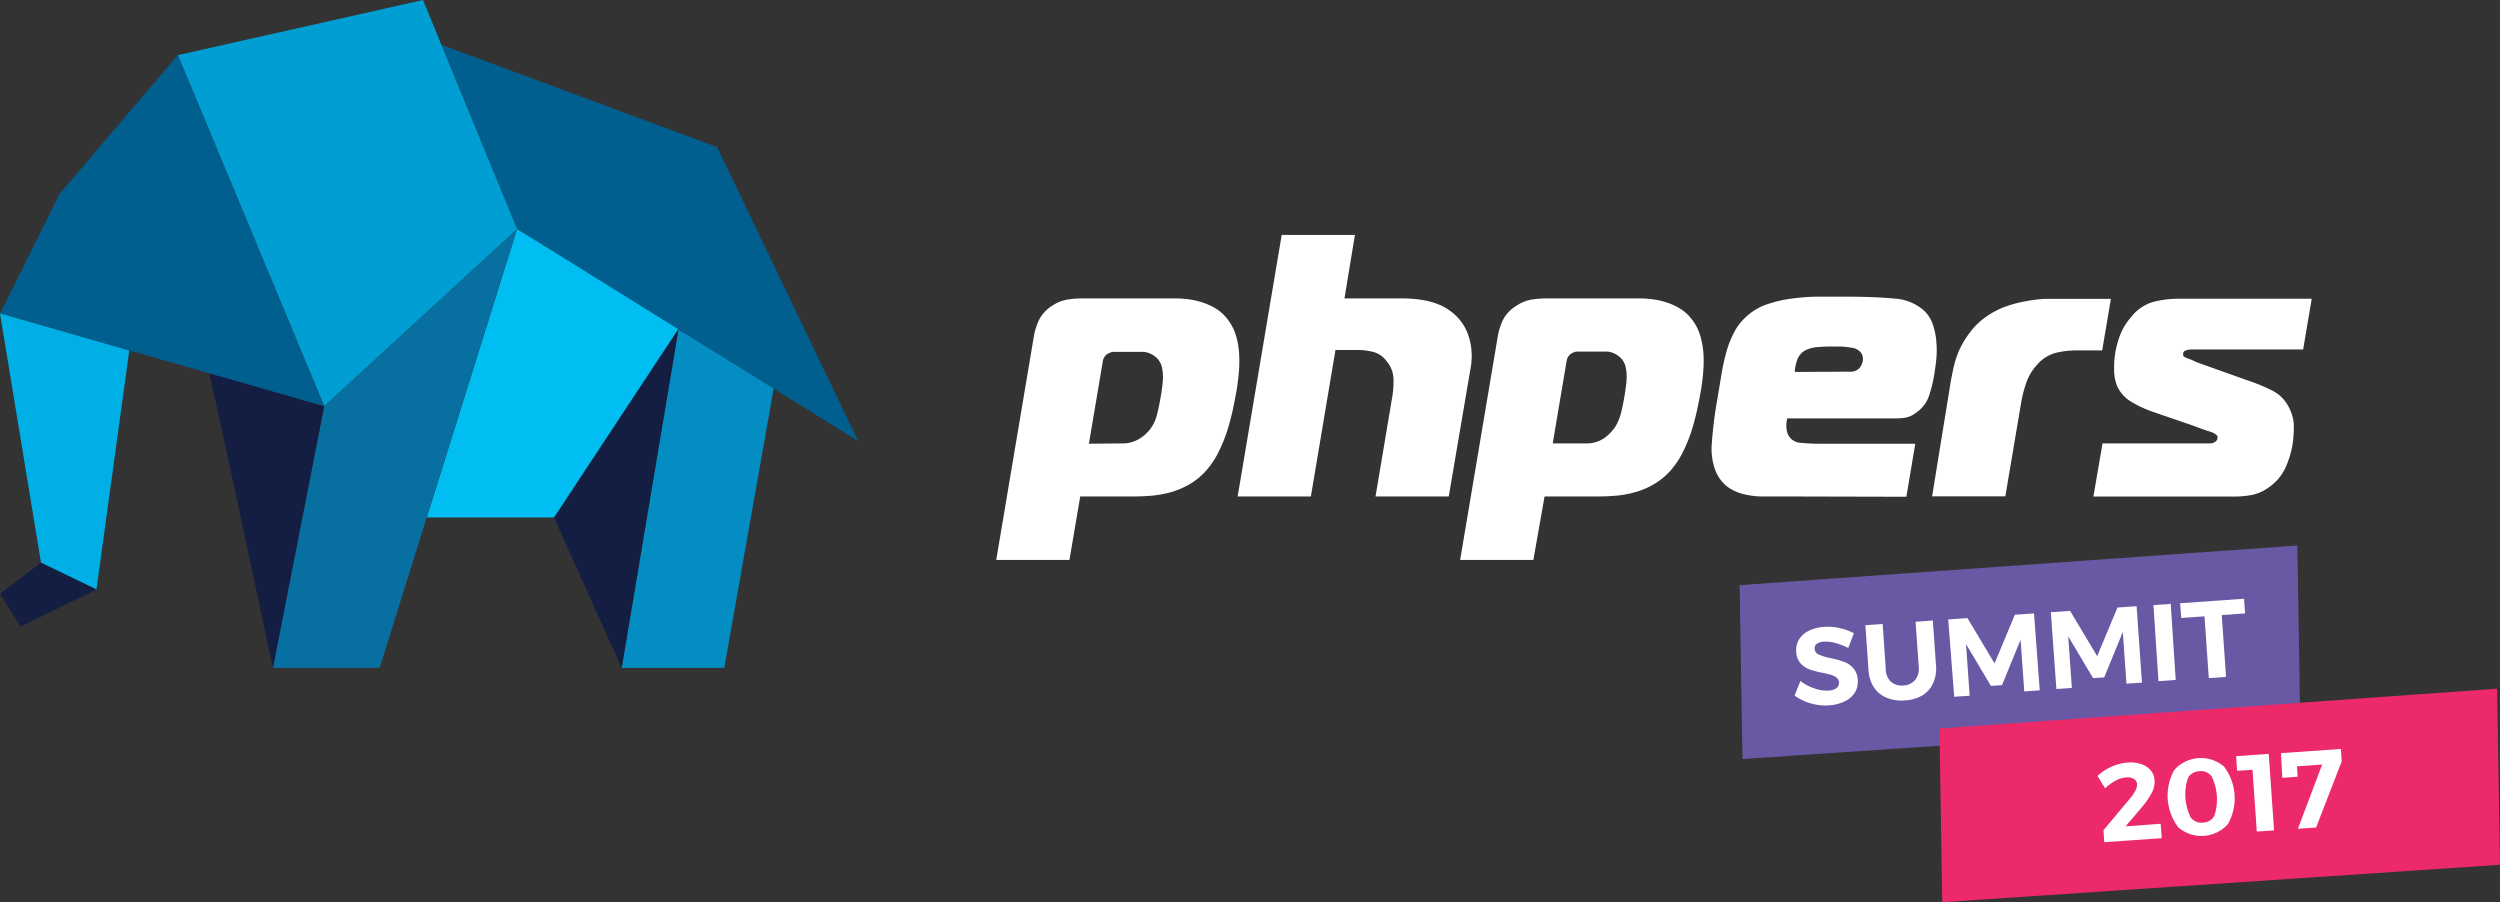 <svg xmlns="http://www.w3.org/2000/svg" viewBox="0 0 239 86.25"><rect x="0" y="0" width="239" height="86.25" fill="#333333" stroke="none"/><defs><style>.cls-1{fill:#048dc2;}.cls-2{fill:#131e42;}.cls-3{fill:#00bef1;}.cls-4{fill:#0870a0;}.cls-5{fill:#005f8f;}.cls-6{fill:#009ed2;}.cls-7{fill:#00afe6;}.cls-8{fill:#fff;}.cls-9{fill:#6959a5;}.cls-10{fill:#ed2a69;}</style></defs><title>logo-fot</title><g id="Warstwa_2" data-name="Warstwa 2"><g id="Warstwa_1-2" data-name="Warstwa 1"><polygon class="cls-1" points="69.24 63.85 59.43 63.85 64.86 31.49 73.97 37.1 69.24 63.85 69.24 63.85"/><polygon class="cls-2" points="59.43 63.85 56.49 57.34 52.96 49.47 64.86 31.49 59.43 63.85 59.43 63.85"/><polygon class="cls-3" points="52.96 49.47 40.8 49.47 49.43 21.89 64.92 31.34 52.96 49.47 52.96 49.47"/><polygon class="cls-4" points="36.29 63.85 26.09 63.85 30.99 38.83 49.43 21.89 36.29 63.85 36.29 63.85"/><polygon class="cls-2" points="26.09 63.85 21.58 42.77 20.01 35.67 30.99 38.83 26.09 63.85 26.09 63.85"/><polygon class="cls-5" points="49.43 21.89 42.22 4.29 68.56 14.06 82.04 42.17 49.43 21.89 49.43 21.89"/><polygon class="cls-6" points="30.99 38.83 17 5.27 40.44 0 49.43 21.89 30.99 38.83 30.99 38.83"/><polygon class="cls-5" points="0 29.96 5.69 18.54 17 5.27 30.99 38.83 0 29.96 0 29.96"/><polygon class="cls-7" points="9.22 56.36 3.92 53.8 0 29.96 12.36 33.51 9.22 56.36 9.22 56.36"/><polygon class="cls-2" points="1.96 59.91 0 56.76 3.92 53.8 9.22 56.36 1.96 59.91 1.96 59.91"/><path class="cls-8" d="M102.24,53.53h-7l3.6-21.39a5.91,5.91,0,0,1,.5-1.57,3.46,3.46,0,0,1,1.28-1.36,3.65,3.65,0,0,1,1.42-.57,9,9,0,0,1,1.37-.11h8.78c.31,0,.68,0,1.12.05a7.42,7.42,0,0,1,1.37.25,6.3,6.3,0,0,1,1.42.59,4.1,4.1,0,0,1,1.23,1.07,4.81,4.81,0,0,1,.85,1.66,7.94,7.94,0,0,1,.29,1.86,12.38,12.38,0,0,1-.06,1.84c-.06.6-.13,1.12-.21,1.57s-.17.92-.3,1.55-.3,1.29-.51,2a14.93,14.93,0,0,1-.81,2.07,8.34,8.34,0,0,1-1.16,1.82,6.51,6.51,0,0,1-1.71,1.44,7.7,7.7,0,0,1-1.84.77,10.1,10.1,0,0,1-1.8.32q-.87.07-1.62.07h-5.18Zm4.94-11.14a3.07,3.07,0,0,0,1.83-.5,3.6,3.6,0,0,0,1.6-2.27q.19-.73.35-1.66t.2-1.5a4.3,4.3,0,0,0-.06-1.25,1.8,1.8,0,0,0-.42-.89,2.13,2.13,0,0,0-1.33-.68l-.48,0h-2.46a.92.92,0,0,0-.32.09,1.14,1.14,0,0,0-.3.16,1.05,1.05,0,0,0-.36.64l-1.33,7.89Z"/><path class="cls-8" d="M122.53,22.46h7l-1,6.07h4.18l1.6,0a12.6,12.6,0,0,1,1.62.14,7.53,7.53,0,0,1,1.54.41,5.22,5.22,0,0,1,1.4.82,4.72,4.72,0,0,1,1.57,2.37,6.27,6.27,0,0,1,.17,2.8L138.5,47.46h-7l1.62-9.64a9,9,0,0,0,.1-1.57,2.72,2.72,0,0,0-.63-1.68,2.29,2.29,0,0,0-1.26-.91,5.67,5.67,0,0,0-1.45-.2h-2.21l-2.35,14h-7Z"/><path class="cls-8" d="M146.59,53.53h-7l3.6-21.39a6,6,0,0,1,.5-1.57A3.47,3.47,0,0,1,145,29.21a3.66,3.66,0,0,1,1.42-.57,9,9,0,0,1,1.37-.11h8.79c.31,0,.68,0,1.11.05a7.43,7.43,0,0,1,1.37.25,6.27,6.27,0,0,1,1.42.59,4.11,4.11,0,0,1,1.23,1.07,4.78,4.78,0,0,1,.85,1.66,8,8,0,0,1,.3,1.86,12.52,12.52,0,0,1-.06,1.84c-.06.6-.13,1.12-.21,1.57s-.17.92-.3,1.55-.3,1.29-.51,2a14.79,14.79,0,0,1-.81,2.07,8.34,8.34,0,0,1-1.16,1.82,6.5,6.5,0,0,1-1.71,1.44,7.67,7.67,0,0,1-1.84.77,10.09,10.09,0,0,1-1.8.32q-.87.07-1.62.07h-5.18Zm4.94-11.14a3.06,3.06,0,0,0,1.83-.5,4.37,4.37,0,0,0,1-1,4.31,4.31,0,0,0,.58-1.3q.19-.73.35-1.66t.2-1.5a4.27,4.27,0,0,0-.06-1.25,1.8,1.8,0,0,0-.42-.89,2.13,2.13,0,0,0-.65-.48,2.16,2.16,0,0,0-.68-.2l-.48,0h-2.46a.93.93,0,0,0-.32.09,1.14,1.14,0,0,0-.29.16,1.05,1.05,0,0,0-.36.64l-1.33,7.89Z"/><path class="cls-8" d="M170.28,47.46q-1.07,0-2,0a7.62,7.62,0,0,1-1.78-.27,4.12,4.12,0,0,1-1.45-.73A3.73,3.73,0,0,1,164,45a6,6,0,0,1-.35-2.63,39.87,39.87,0,0,1,.52-4.16l.41-2.46a19.17,19.17,0,0,1,.49-2.2,9.48,9.48,0,0,1,.76-1.87,5.23,5.23,0,0,1,1.22-1.5,5.37,5.37,0,0,1,1.8-1.06,11.89,11.89,0,0,1,2.25-.55,21.75,21.75,0,0,1,2.52-.21q1.31,0,2.66,0,2.89,0,4.76.18a4.7,4.7,0,0,1,2.85,1.11,3.21,3.21,0,0,1,.87,1.32,6.49,6.49,0,0,1,.35,1.64,9.22,9.22,0,0,1,0,1.73q-.09.88-.23,1.66a12.16,12.16,0,0,1-.48,1.88,3.14,3.14,0,0,1-1.25,1.59,2.28,2.28,0,0,1-1,.46,6.14,6.14,0,0,1-1,.07H170.86a2.82,2.82,0,0,0-.08.82,1.91,1.91,0,0,0,.15.71,1.4,1.4,0,0,0,1.2.8,17.1,17.1,0,0,0,1.79.09h9.18l-.85,5.07Zm6.5-11.93a1.17,1.17,0,0,0,1-.36,1.64,1.64,0,0,0,.3-.64,1.15,1.15,0,0,0-.12-.75,1.38,1.38,0,0,0-.95-.54,9.53,9.53,0,0,0-1-.11l-.85,0c-.4,0-.85,0-1.33.05a3.1,3.1,0,0,0-1.15.27,1.63,1.63,0,0,0-.82.84,3.91,3.91,0,0,0-.28,1.27Z"/><path class="cls-8" d="M186.49,36.49c.08-.45.18-.95.3-1.48a9.29,9.29,0,0,1,.56-1.64,8.76,8.76,0,0,1,1-1.62,6.57,6.57,0,0,1,1.47-1.43,7.69,7.69,0,0,1,1.88-1,12,12,0,0,1,2-.53,13.39,13.39,0,0,1,1.86-.22q.88,0,1.6,0h4.64l-.83,4.93h-2.43a8.35,8.35,0,0,0-2,.23,3.59,3.59,0,0,0-1.78,1.12,5,5,0,0,0-1.07,1.8,12.24,12.24,0,0,0-.46,1.8l-1.52,9h-7Z"/><path class="cls-8" d="M201,42.39H211.3a.88.88,0,0,0,.45-.14.47.47,0,0,0,.24-.36.29.29,0,0,0-.06-.27l-.19-.16a2.39,2.39,0,0,0-.57-.23q-.41-.12-1.45-.52l-3.85-1.32a10.78,10.78,0,0,1-2.15-1,3.28,3.28,0,0,1-1.32-1.48,4.2,4.2,0,0,1-.29-1.57,9,9,0,0,1,.11-1.61,8.85,8.85,0,0,1,.49-1.77,5.88,5.88,0,0,1,1-1.62,4.23,4.23,0,0,1,2.07-1.46,9.64,9.64,0,0,1,2.62-.32H221l-.82,4.85H209.92l-.39,0a1.16,1.16,0,0,0-.44.06,1,1,0,0,0-.25.09.31.31,0,0,0-.13.23c0,.14,0,.24.06.29a1.28,1.28,0,0,0,.26.14l.44.16.23.11.23.11.44.16,4.51,1.61a17.44,17.44,0,0,1,2.41,1,3.53,3.53,0,0,1,1.51,1.54,3.92,3.92,0,0,1,.49,2,12.53,12.53,0,0,1-.13,1.64,9,9,0,0,1-.66,2.14,4.6,4.6,0,0,1-1.59,1.89,4.07,4.07,0,0,1-1.7.75,9.18,9.18,0,0,1-1.56.14H200.13Z"/><polygon class="cls-9" points="219.9 68.97 166.58 72.56 166.31 55.94 219.63 52.15 219.9 68.97"/><polygon class="cls-10" points="239 82.67 185.68 86.25 185.41 69.64 238.72 65.84 239 82.67"/><path class="cls-8" d="M175.46,61.47a3.64,3.64,0,0,0-1.09-.13,1.28,1.28,0,0,0-.67.2.51.51,0,0,0-.22.48.65.65,0,0,0,.4.56,5.59,5.59,0,0,0,1.14.34,9.64,9.64,0,0,1,1.27.35,2.2,2.2,0,0,1,.88.6,1.83,1.83,0,0,1,.43,1.13,2,2,0,0,1-.29,1.23,2.29,2.29,0,0,1-1,.84,3.92,3.92,0,0,1-1.45.36,5,5,0,0,1-1.76-.19,4.72,4.72,0,0,1-1.54-.75l.56-1.39a4.45,4.45,0,0,0,1.33.71,3.43,3.43,0,0,0,1.34.21,1.45,1.45,0,0,0,.79-.24.66.66,0,0,0,0-1,1.48,1.48,0,0,0-.51-.26q-.31-.09-.84-.2A9.35,9.35,0,0,1,173,64a2.17,2.17,0,0,1-.86-.58,1.77,1.77,0,0,1-.42-1.11,1.94,1.94,0,0,1,.27-1.18,2.26,2.26,0,0,1,.94-.83,3.83,3.83,0,0,1,1.46-.37,5.14,5.14,0,0,1,1.5.12,5,5,0,0,1,1.34.49l-.54,1.41A5.55,5.55,0,0,0,175.46,61.47Z"/><path class="cls-8" d="M180.75,65.16a1.58,1.58,0,0,0,1.22.37,1.52,1.52,0,0,0,1.12-.53,1.73,1.73,0,0,0,.34-1.27l-.3-4.29,1.65-.12.3,4.29a3.38,3.38,0,0,1-.27,1.69,2.67,2.67,0,0,1-1,1.16,3.68,3.68,0,0,1-1.7.5,3.74,3.74,0,0,1-1.76-.26,2.69,2.69,0,0,1-1.21-1,3.35,3.35,0,0,1-.51-1.64l-.3-4.29,1.65-.12.3,4.29A1.7,1.7,0,0,0,180.75,65.16Z"/><path class="cls-8" d="M186.25,59.22l1.84-.13,2.59,4.33,1.94-4.65,1.83-.13L195,66l-1.48.1-.35-4.94-1.78,4.34-1.06.07-2.38-4,.35,4.94-1.48.1Z"/><path class="cls-8" d="M196.06,58.53l1.84-.13,2.59,4.33,1.94-4.65,1.83-.13.51,7.31-1.48.1-.35-4.94-1.78,4.34-1.06.07-2.38-4,.35,4.94-1.48.1Z"/><path class="cls-8" d="M205.87,57.85l1.65-.12L208,65l-1.65.12Z"/><path class="cls-8" d="M208.42,57.67l6.11-.43.1,1.4-2.23.16.41,5.91-1.65.12-.41-5.91-2.22.16Z"/><path class="cls-8" d="M206.56,78.75l.1,1.38-5.49.38-.08-1.14,2.51-3a3.94,3.94,0,0,0,.53-.76,1.23,1.23,0,0,0,.17-.63.63.63,0,0,0-.3-.52,1.24,1.24,0,0,0-.75-.14,2.46,2.46,0,0,0-1,.31,4.37,4.37,0,0,0-1,.74l-.73-1.19a4.87,4.87,0,0,1,2.85-1.28,3.36,3.36,0,0,1,1.31.14,2,2,0,0,1,.92.6,1.62,1.62,0,0,1,.38,1,2.2,2.2,0,0,1-.28,1.17,7.7,7.7,0,0,1-.94,1.36L203.2,79Z"/><path class="cls-8" d="M212.6,73.27a5,5,0,0,1,.39,5.51,3.39,3.39,0,0,1-4.73.33,5,5,0,0,1-.39-5.51,3.4,3.4,0,0,1,4.73-.33Zm-3.44,1.13a5,5,0,0,0,.26,3.73,1.26,1.26,0,0,0,1.19.51,1.24,1.24,0,0,0,1.09-.67,5,5,0,0,0-.26-3.73,1.24,1.24,0,0,0-1.17-.51A1.26,1.26,0,0,0,209.16,74.4Z"/><path class="cls-8" d="M213.77,72.29l3.12-.22.51,7.31-1.65.12-.41-5.91-1.47.1Z"/><path class="cls-8" d="M218.06,72l5.73-.4.08,1.18-2.45,6.33-1.74.12L222,73.09l-2.41.17.06,1-1.46.1Z"/></g></g></svg>